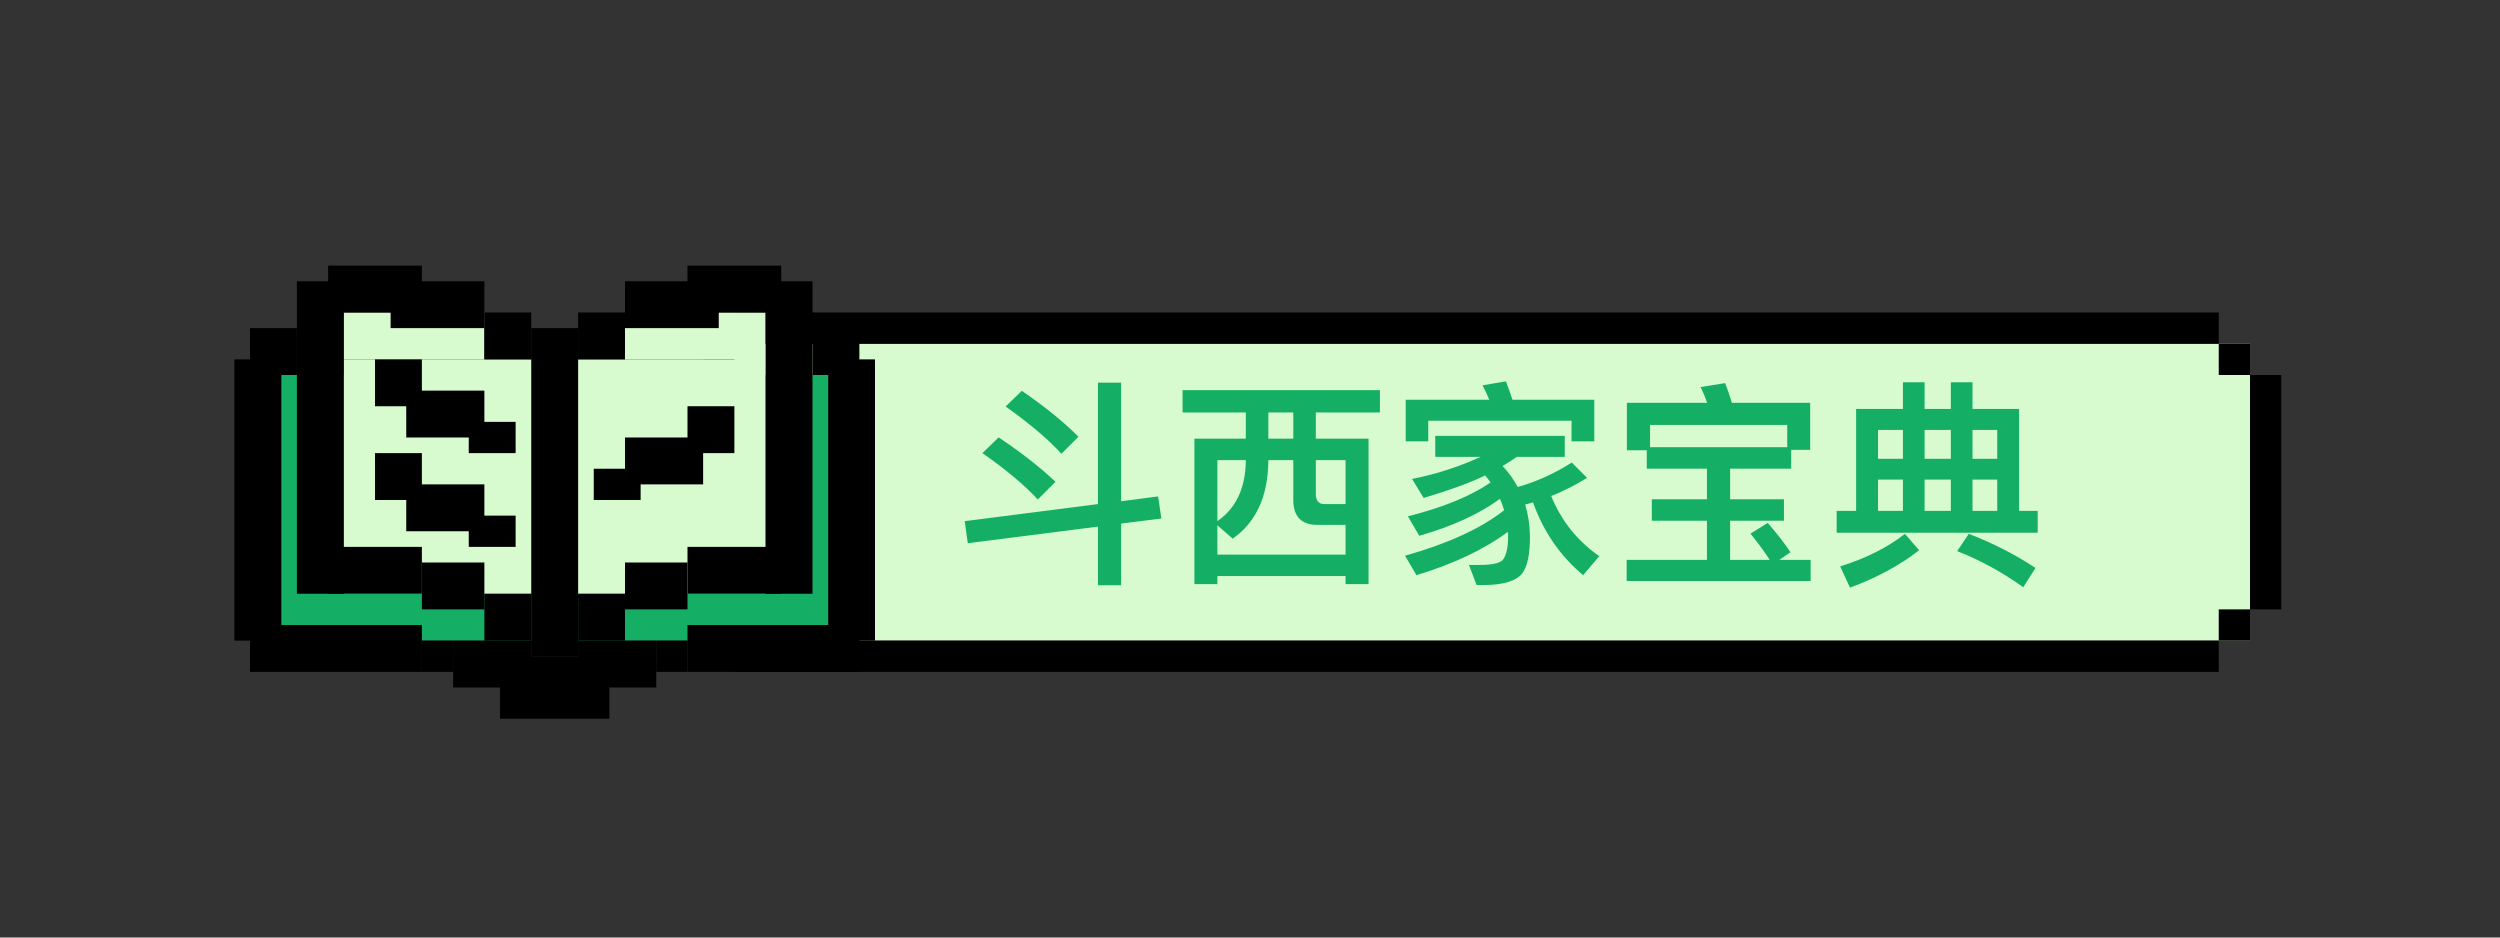 <svg width="160" height="60" viewBox="0 0 160 60" fill="none" xmlns="http://www.w3.org/2000/svg">
<rect x="0" y="0" width="160" height="60" fill="#333333" stroke="none"/>
<rect x="45" y="22" width="99" height="19" fill="#D7FBCF"/>
<path d="M74.118 31.772L71.752 32.08V24.492H70.268V32.262L61.742 33.354L61.938 34.768L70.268 33.704V37.456H71.752V33.508L74.328 33.186L74.118 31.772ZM65.396 25.01L64.36 26.018C65.9 27.11 67.09 28.118 67.93 29.042L69.022 27.95C68.042 26.97 66.824 25.99 65.396 25.01ZM63.912 27.992L62.876 29C64.402 30.064 65.578 31.058 66.418 31.968L67.552 30.834C66.558 29.896 65.34 28.944 63.912 27.992ZM75.686 24.968V26.396H79.732V28.076H76.442V37.386H77.912V36.868H86.116V37.386H87.586V28.076H84.212V26.396H88.314V24.968H75.686ZM77.912 35.496V33.62L78.892 34.474C80.376 33.438 81.146 31.786 81.174 29.518V29.448H82.77V31.982C82.77 33.046 83.274 33.592 84.31 33.592H86.116V35.496H77.912ZM81.174 26.396H82.77V28.076H81.174V26.396ZM77.912 33.354V29.448H79.732V29.518C79.704 31.254 79.102 32.528 77.912 33.354ZM84.212 29.448H86.116V32.262H84.758C84.394 32.262 84.212 32.038 84.212 31.618V29.448ZM98.114 32.15C98.772 34.012 99.836 35.566 101.32 36.812L102.356 35.594C100.942 34.614 99.92 33.326 99.276 31.744C100.088 31.422 100.858 31.03 101.572 30.582L100.592 29.602C99.5 30.302 98.352 30.82 97.134 31.17C96.882 30.694 96.56 30.246 96.168 29.826C96.476 29.644 96.77 29.448 97.078 29.238H100.144V27.894H91.856V29.238H94.768C94.516 29.35 94.25 29.462 93.984 29.574C92.85 30.036 91.646 30.4 90.372 30.652L91.114 31.87C92.794 31.366 94.096 30.89 94.992 30.456C94.992 30.442 95.02 30.428 95.048 30.428C95.16 30.568 95.286 30.708 95.398 30.876C94.138 31.744 92.374 32.472 90.106 33.046L90.834 34.292C92.976 33.676 94.698 32.878 96 31.926C96.098 32.15 96.182 32.388 96.266 32.654C94.768 33.83 92.654 34.796 89.924 35.566L90.652 36.812C93.046 36.084 94.992 35.16 96.504 34.04C96.504 34.124 96.518 34.222 96.518 34.334C96.518 35.076 96.392 35.58 96.168 35.846C95.972 36.042 95.496 36.154 94.74 36.154H94.012L94.502 37.442H94.936C96.224 37.442 97.064 37.176 97.442 36.672C97.75 36.252 97.918 35.482 97.918 34.334C97.904 33.606 97.806 32.934 97.61 32.29C97.778 32.248 97.946 32.206 98.114 32.15ZM96.378 24.408L94.88 24.66C95.034 24.94 95.174 25.248 95.314 25.584H89.966V28.244H91.408V26.928H100.578V28.244H102.034V25.584H96.798C96.658 25.15 96.518 24.758 96.378 24.408ZM109.244 29.994V31.954H105.716V33.326H109.244V35.832H104.106V37.19H115.88V35.832H113.878L114.592 35.342C114.242 34.81 113.752 34.18 113.136 33.466L112.03 34.152C112.52 34.754 112.926 35.314 113.262 35.832H110.728V33.326H114.172V31.954H110.728V29.994H114.634V28.79H115.852V25.78H110.84C110.7 25.318 110.56 24.898 110.406 24.52L108.838 24.772C108.992 25.08 109.132 25.416 109.258 25.78H104.12V28.818H105.394V29.994H109.244ZM105.604 28.622V27.194H114.382V28.622H105.604ZM129.222 26.172H126.24V24.464H124.854V26.172H123.174V24.464H121.788V26.172H118.792V32.696H117.546V34.096H130.412V32.696H129.222V26.172ZM120.192 32.696V30.694H121.788V32.696H120.192ZM123.174 32.696V30.694H124.854V32.696H123.174ZM126.24 32.696V30.694H127.822V32.696H126.24ZM120.192 29.364V27.516H121.788V29.364H120.192ZM123.174 27.516H124.854V29.364H123.174V27.516ZM126.24 27.516H127.822V29.364H126.24V27.516ZM126.002 34.166L125.26 35.272C126.702 35.832 128.116 36.602 129.488 37.582L130.272 36.35C128.984 35.496 127.57 34.768 126.002 34.166ZM121.914 34.166C120.836 35.02 119.45 35.72 117.77 36.252L118.4 37.61C120.136 36.966 121.606 36.168 122.824 35.216L121.914 34.166Z" fill="#14AF64"/>
<rect x="43" y="24" width="2" height="15" fill="black"/>
<rect x="146" y="39" width="2" height="15" transform="rotate(-180 146 39)" fill="black"/>
<rect x="142" y="20" width="2" height="95" transform="rotate(90 142 20)" fill="black"/>
<rect x="142" y="41" width="2" height="95" transform="rotate(90 142 41)" fill="black"/>
<rect x="45" y="22" width="2" height="2" fill="black"/>
<rect x="144" y="41" width="2" height="2" transform="rotate(-180 144 41)" fill="black"/>
<rect x="45" y="39" width="2" height="2" fill="black"/>
<rect x="144" y="24" width="2" height="2" transform="rotate(-180 144 24)" fill="black"/>
<rect x="18" y="24" width="35" height="17" fill="#14AF64"/>
<rect x="22" y="23" width="27" height="15" fill="#D7FBCF"/>
<rect x="22" y="20" width="9" height="3" fill="#D7FBCF"/>
<rect x="40" y="20" width="9" height="3" fill="#D7FBCF"/>
<rect x="15" y="23" width="3" height="18" fill="black"/>
<rect width="3" height="18" transform="matrix(-1 0 0 1 56 23)" fill="black"/>
<rect x="19" y="18" width="3" height="20" fill="black"/>
<rect width="3" height="20" transform="matrix(-1 0 0 1 52 18)" fill="black"/>
<rect x="27" y="17" width="3" height="6" transform="rotate(90 27 17)" fill="black"/>
<rect width="3" height="6" transform="matrix(4.48162e-08 1 1 -4.26338e-08 44 17)" fill="black"/>
<rect x="27" y="23" width="3" height="3" transform="rotate(90 27 23)" fill="black"/>
<rect width="3" height="3" transform="matrix(4.48162e-08 1 1 -4.26338e-08 44 26)" fill="black"/>
<rect x="27" y="29" width="3" height="3" transform="rotate(90 27 29)" fill="black"/>
<rect x="31" y="18" width="3" height="6" transform="rotate(90 31 18)" fill="black"/>
<rect width="3" height="6" transform="matrix(4.48162e-08 1 1 -4.26338e-08 40 18)" fill="black"/>
<rect x="31" y="25" width="3" height="5" transform="rotate(90 31 25)" fill="black"/>
<rect width="3" height="5" transform="matrix(4.48162e-08 1 1 -4.26338e-08 40 28)" fill="black"/>
<rect x="31" y="31" width="3" height="5" transform="rotate(90 31 31)" fill="black"/>
<rect x="27" y="40" width="3" height="11" transform="rotate(90 27 40)" fill="black"/>
<rect width="3" height="11" transform="matrix(4.48162e-08 1 1 -4.26338e-08 44 40)" fill="black"/>
<rect x="31" y="36" width="3" height="4" transform="rotate(90 31 36)" fill="black"/>
<rect width="3" height="4" transform="matrix(4.48162e-08 1 1 -4.26338e-08 40 36)" fill="black"/>
<rect x="39" y="42" width="4" height="7" transform="rotate(90 39 42)" fill="black"/>
<rect x="34" y="41" width="3" height="5" transform="rotate(90 34 41)" fill="black"/>
<rect width="3" height="5" transform="matrix(4.48162e-08 1 1 -4.26338e-08 37 41)" fill="black"/>
<rect x="34" y="20" width="3" height="3" transform="rotate(90 34 20)" fill="black"/>
<rect width="3" height="3" transform="matrix(4.48162e-08 1 1 -4.26338e-08 37 20)" fill="black"/>
<rect x="33" y="27" width="2" height="3" transform="rotate(90 33 27)" fill="black"/>
<rect width="2" height="3" transform="matrix(4.48162e-08 1 1 -4.26338e-08 38 30)" fill="black"/>
<rect x="33" y="33" width="2" height="3" transform="rotate(90 33 33)" fill="black"/>
<rect x="29" y="41" width="2" height="2" transform="rotate(90 29 41)" fill="black"/>
<rect width="2" height="2" transform="matrix(4.48162e-08 1 1 -4.26338e-08 42 41)" fill="black"/>
<rect x="27" y="35" width="3" height="6" transform="rotate(90 27 35)" fill="black"/>
<rect width="3" height="6" transform="matrix(4.48162e-08 1 1 -4.26338e-08 44 35)" fill="black"/>
<rect x="34" y="21" width="3" height="21" fill="black"/>
<rect x="31" y="38" width="3" height="3" fill="black"/>
<rect width="3" height="3" transform="matrix(-1 0 0 1 40 38)" fill="black"/>
<rect x="19" y="21" width="3" height="3" transform="rotate(90 19 21)" fill="black"/>
<rect width="3" height="3" transform="matrix(4.48162e-08 1 1 -4.26338e-08 52 21)" fill="black"/>
</svg>
